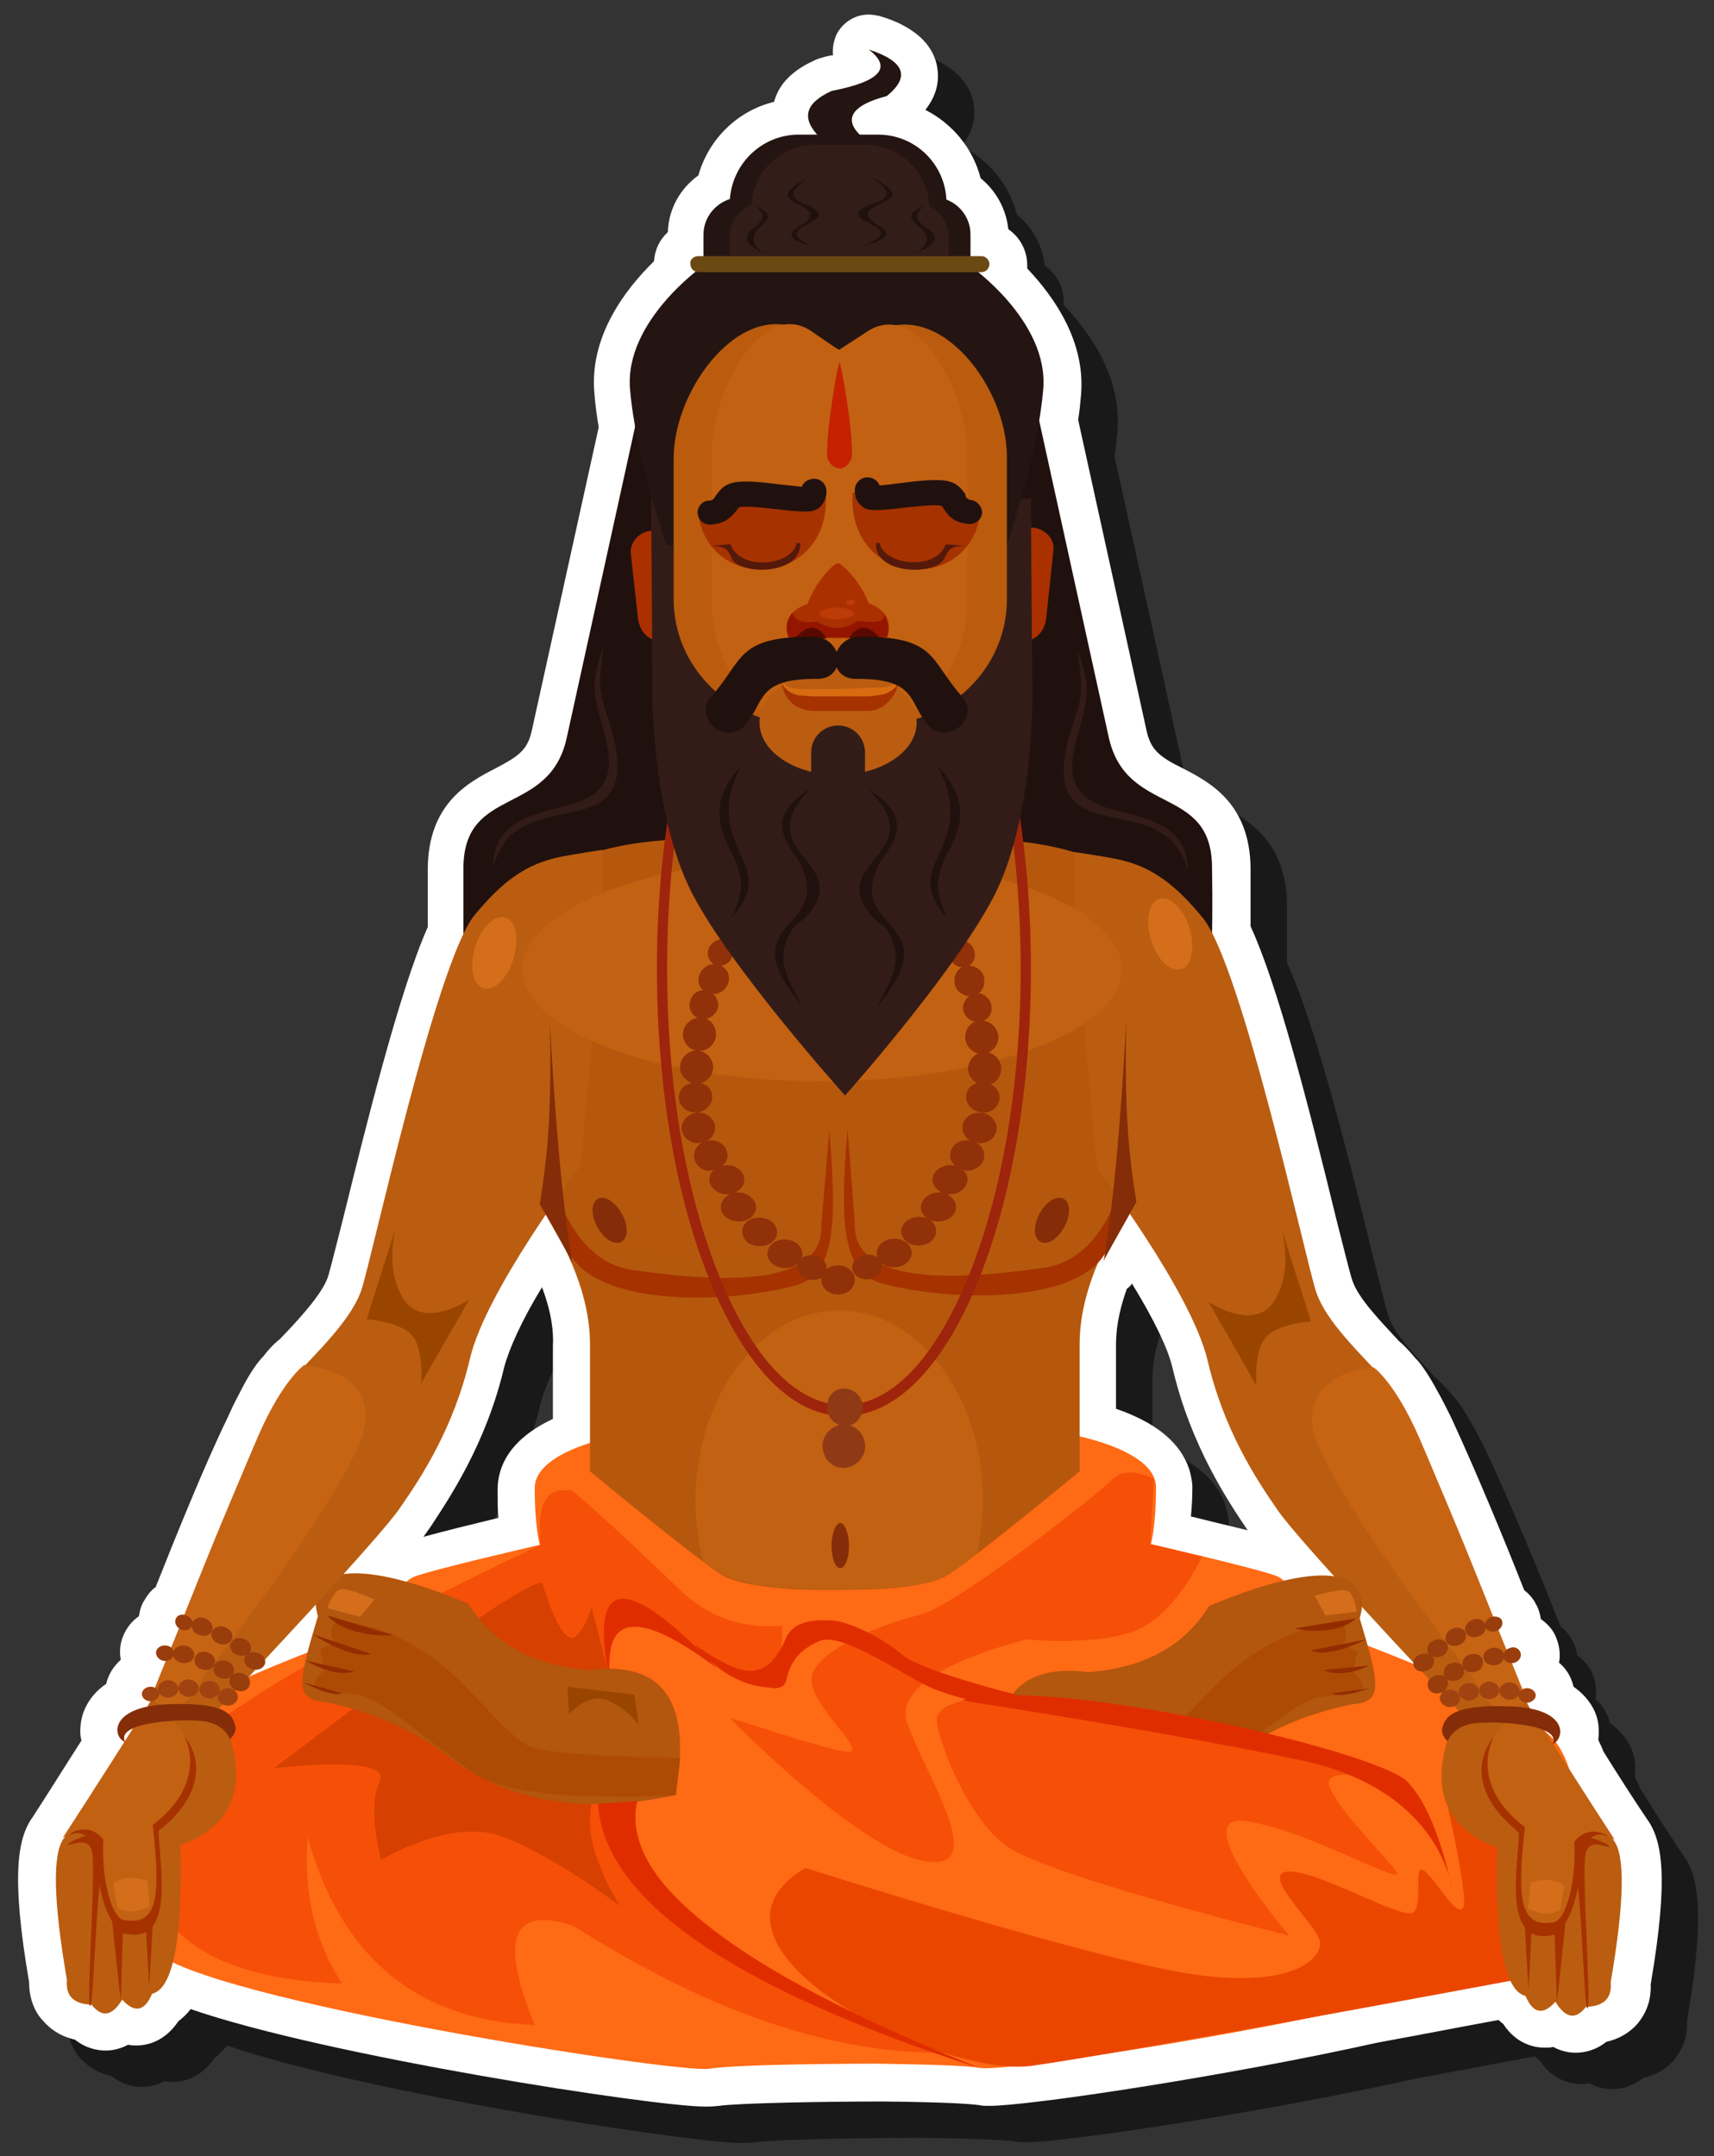 <?xml version="1.0" encoding="utf-8"?>
<!-- Generator: Adobe Illustrator 26.2.1, SVG Export Plug-In . SVG Version: 6.00 Build 0)  -->
<svg version="1.1" id="a" xmlns="http://www.w3.org/2000/svg" xmlns:xlink="http://www.w3.org/1999/xlink" x="0px" y="0px"
	 viewBox="0 0 235.6 296.3" style="enable-background:new 0 0 235.6 296.3;" xml:space="preserve">
<rect x="0" y="0" width="235.6" height="296.3" fill="#333333" stroke="none"/>
<style type="text/css">
	.st0{opacity:0.5;}
	.st1{fill:#FFFFFF;}
	.st2{fill:#21110E;}
	.st3{fill:#FF6A14;}
	.st4{fill:#EB4600;}
	.st5{fill:#F54F08;}
	.st6{fill:#D64000;}
	.st7{fill:#E02D00;}
	.st8{fill:#B3560E;}
	.st9{fill:#B5580D;}
	.st10{fill:#A63200;}
	.st11{fill:#B3580D;}
	.st12{fill:#BA5D11;}
	.st13{fill:#C26112;}
	.st14{fill:#852D08;}
	.st15{fill:#D46E1A;}
	.st16{fill:#C76414;}
	.st17{fill:#A14310;}
	.st18{fill:#993D0C;}
	.st19{fill:#AB3000;}
	.st20{fill:#913109;}
	.st21{fill:#9E240B;}
	.st22{fill:#331C17;}
	.st23{fill:#241512;}
	.st24{fill:#BA5B0D;}
	.st25{fill:#331D18;}
	.st26{fill:#941600;}
	.st27{fill:#590900;}
	.st28{fill:#BD3B07;}
	.st29{fill:#D96B11;}
	.st30{fill:#C42100;}
	.st31{fill:#54190A;}
	.st32{fill:#6B4913;}
	.st33{fill:#8F3A15;}
	.st34{fill:#994500;}
	.st35{fill:#AD4B05;}
	.st36{fill:#942C00;}
</style>
<path class="st0" d="M101.9,294.5c-7,0-51.9-6.9-70.7-13.4c-0.5,0.7-1.1,1.2-1.7,1.7c-1.9,2.8-4.3,3.3-5.7,3.3c-0.4,0-0.8,0-1.2-0.1
	c-1.1,0.6-2.2,0.8-3.1,0.8c-1.1,0-2.7-0.3-4.2-1.5c-2.2-0.5-3.5-1.6-4.3-2.5c-0.9-1-1.9-2.8-1.8-5.4c-2.5-14.6-1.6-19.8,0.5-22.7
	c1.9-2.9,4.5-7.1,6.7-10.5c-0.2-0.7-0.2-1.5-0.1-2.3c0.1-1,0.7-3.6,3.5-5.5c0.3-1.3,1-2.4,2-3.3c-0.2-1.1-0.1-2.2,0.3-3.2
	c0.5-1.2,1.2-2.1,2.2-2.8c0.1-0.7,0.3-1.5,0.7-2.1c0.4-0.7,0.9-1.4,1.6-1.9c2.9-7.3,6.7-16.7,9.8-23.1c0.5-1.1,1-2.2,1.6-3.3
	c1.3-2.6,2.3-4.1,3.2-5.1l0.2-0.2c0.5-0.7,1.4-1.7,2.3-2.4c2.7-2.8,5.6-6,6.5-8.3c0.3-0.8,1.2-4.5,2.2-8.4
	c2.9-11.7,7.6-30.9,11.6-39.9c0-1.5,0-4.3,0-8.1c0.1-8.9,5.6-11.8,9.3-13.7c3-1.6,4.4-2.4,5-5.2l9.2-41.7C87,62,86.8,60.4,86.7,59
	C86,51.2,91,44.7,94.9,40.9c0.1-1.6,0.8-3,1.9-4c0.1-3.2,1.7-6,4.2-7.8c1.4-5,5.4-8.9,10.4-10.1c0.7-2.5,2.7-4.5,6-5.9
	c0.3-0.1,0.7-0.2,1-0.3c0.4-0.1,0.8-0.1,1.1-0.2c-0.1-1,0.1-2,0.5-2.9c0.9-1.7,2.6-2.7,4.4-2.7c0.5,0,1,0.1,1.5,0.2
	c1.7,0.5,7,2.2,7.9,6.9c0.3,1.6,0.2,3.7-1.6,6c3.7,1.9,6.5,5.2,7.6,9.4c2.1,1.7,3.5,4.2,3.8,7c1.6,1.1,2.6,2.9,2.6,5
	c0,0.2,0,0.3,0,0.4c3.7,3.9,8,10,7.4,17.3c-0.1,1.1-0.2,2.3-0.4,3.5l9.4,42.7c0.6,2.8,2,3.7,5,5.2c3.7,1.9,9.2,4.8,9.3,13.7
	c0,3.7,0,6.5,0,8c3.7,8,7.9,24.3,11.8,40.3c1,3.9,1.9,7.6,2.2,8.4c0.8,2.4,3.8,5.5,6.4,8.3c0.5,0.4,1.3,1.2,2.3,2.4l0.2,0.2
	c0.9,1,1.9,2.6,3.3,5.2c0.5,1,1.1,2.1,1.6,3.2c3,6.5,6.9,15.8,9.8,23.2c0.6,0.5,1.2,1.1,1.6,1.9c0.4,0.7,0.6,1.4,0.7,2.1
	c1,0.7,1.8,1.6,2.2,2.8c0.4,1.1,0.5,2.2,0.3,3.2c1,0.8,1.7,2,2,3.3c2.3,1.6,3.1,3.6,3.3,4.6c0.2,0.9,0.2,1.8,0.1,2.7
	c0.2,0.5,0.5,1,0.7,1.6c2,3.2,4.3,6.8,6,9.3c2.1,2.9,3,8,0.5,22.7c0.1,2.6-0.9,4.3-1.8,5.4c-0.8,0.9-2.1,2-4.3,2.5
	c-1.5,1.2-3.1,1.5-4.2,1.5l0,0c-0.9,0-2-0.2-3.1-0.8c-0.4,0.1-0.8,0.1-1.2,0.1c-1.4,0-3.9-0.5-5.7-3.3c-0.2-0.1-0.4-0.3-0.6-0.5
	c-3.4,0.6-9.5,1.8-16.6,3.1c-20.7,4.6-47.9,8.7-53.4,8.7c-0.5,0-1,0-1.4-0.1c-0.7-0.1-3.4-0.4-13.1-0.5c-0.2,0-0.3,0-0.5,0
	c-7.1,0-19.4,0.2-22.2,0.6C102.9,294.5,102.5,294.5,101.9,294.5L101.9,294.5z M79.5,181.9c-2.8,4.6-4.5,8.4-5.2,11
	c-2.5,10.6-7.6,18.1-10.3,22.2c-0.2,0.2-0.4,0.6-0.8,1.1c2.9-0.8,7-1.8,10.3-2.6c-0.1-1.1-0.1-2.4-0.1-3.9c0-2.9,1.4-6.8,7.6-9.7
	v-10C81.1,188.2,80.9,185.6,79.5,181.9L79.5,181.9z M168.7,213.4c2.4,0.6,5.3,1.3,7.8,1.9l0,0c-2.7-4-7.8-11.6-10.3-22.2
	c-0.6-2.7-2.6-6.8-5.6-11.7c-0.2,0.3-0.4,0.5-0.7,0.7c-1.3,3.6-1.5,6.1-1.5,7.8v8.7c5.2,1.8,8.4,4.3,9.8,7.6
	c0.1,0.3,0.2,0.5,0.3,0.8c0.2,0.8,0.4,1.6,0.4,2.4C168.9,211,168.8,212.3,168.7,213.4L168.7,213.4z"/>
<path class="st1" d="M96.9,289.5c-7,0-51.9-6.9-70.7-13.4c-0.5,0.7-1.1,1.2-1.7,1.7c-1.9,2.8-4.3,3.3-5.7,3.3c-0.4,0-0.8,0-1.2-0.1
	c-1.1,0.6-2.2,0.8-3.1,0.8c-1.1,0-2.7-0.3-4.2-1.5c-2.2-0.5-3.5-1.6-4.3-2.5C5,276.8,4,275,4,272.4c-2.5-14.6-1.6-19.8,0.5-22.7
	c1.9-2.9,4.5-7.1,6.7-10.5c-0.2-0.7-0.2-1.5-0.1-2.3c0.1-1,0.7-3.6,3.5-5.5c0.3-1.3,1-2.4,2-3.3c-0.2-1.1-0.1-2.2,0.3-3.2
	c0.5-1.2,1.2-2.1,2.2-2.8c0.1-0.7,0.3-1.5,0.7-2.1c0.4-0.7,0.9-1.4,1.6-1.9c2.9-7.3,6.7-16.7,9.8-23.1c0.5-1.1,1-2.2,1.6-3.3
	c1.3-2.6,2.3-4.1,3.2-5.1l0.2-0.2c0.5-0.7,1.4-1.7,2.3-2.4c2.7-2.8,5.6-6,6.5-8.3c0.3-0.8,1.2-4.5,2.2-8.4
	c2.9-11.7,7.6-30.9,11.6-39.9c0-1.5,0-4.3,0-8.1c0.1-8.9,5.6-11.8,9.3-13.7c3-1.6,4.4-2.4,5-5.2l9.2-41.7C82,57,81.8,55.4,81.7,54
	C81,46.2,86,39.7,89.9,35.9c0.1-1.6,0.8-3,1.9-4c0.1-3.2,1.7-6,4.2-7.8c1.4-5,5.4-8.9,10.4-10.1c0.7-2.6,2.7-4.5,6-5.9
	c0.3-0.1,0.7-0.2,1-0.3c0.4-0.1,0.8-0.2,1.1-0.2c-0.1-1,0.1-2,0.5-2.9c0.9-1.7,2.6-2.7,4.4-2.7c0.5,0,1,0.1,1.5,0.2
	c1.7,0.5,7,2.2,7.9,6.9c0.3,1.6,0.2,3.7-1.6,6c3.7,1.9,6.5,5.2,7.6,9.4c2.1,1.7,3.5,4.2,3.8,7c1.6,1.1,2.6,2.9,2.6,5
	c0,0.2,0,0.3,0,0.4c3.7,3.9,8,10,7.4,17.3c-0.1,1.1-0.2,2.3-0.4,3.5l9.4,42.7c0.6,2.8,2,3.7,5,5.2c3.7,1.9,9.2,4.8,9.3,13.7
	c0,3.7,0,6.5,0,8c3.7,8,7.9,24.3,11.8,40.3c1,3.9,1.9,7.6,2.2,8.4c0.8,2.4,3.8,5.5,6.4,8.3c0.5,0.4,1.3,1.2,2.3,2.4l0.2,0.2
	c0.9,1,1.9,2.6,3.3,5.2c0.5,1,1.1,2.1,1.6,3.2c3,6.5,6.9,15.8,9.8,23.2c0.6,0.5,1.2,1.1,1.6,1.9c0.4,0.7,0.6,1.4,0.7,2.1
	c1,0.7,1.8,1.6,2.2,2.8c0.4,1.1,0.5,2.2,0.3,3.2c1,0.8,1.7,2,2,3.3c2.3,1.6,3.1,3.6,3.3,4.6c0.2,0.9,0.2,1.8,0.1,2.7
	c0.2,0.5,0.5,1,0.7,1.6c2,3.2,4.3,6.8,6,9.3c2.1,2.9,3,8,0.5,22.7c0.1,2.6-0.9,4.3-1.8,5.4c-0.8,0.9-2.1,2-4.3,2.5
	c-1.5,1.2-3.1,1.5-4.2,1.5l0,0c-0.9,0-2-0.2-3.1-0.8c-0.4,0.1-0.8,0.1-1.2,0.1c-1.4,0-3.9-0.5-5.7-3.3c-0.2-0.1-0.4-0.3-0.6-0.5
	c-3.4,0.6-9.5,1.8-16.6,3.1c-20.7,4.6-47.9,8.7-53.4,8.7c-0.5,0-1,0-1.4-0.1c-0.7-0.1-3.4-0.4-13.1-0.5c-0.2,0-0.3,0-0.5,0
	c-7.1,0-19.4,0.2-22.2,0.6C97.9,289.5,97.5,289.5,96.9,289.5L96.9,289.5z M74.5,176.9c-2.8,4.6-4.5,8.4-5.2,11
	c-2.5,10.6-7.6,18.1-10.3,22.2c-0.2,0.2-0.4,0.6-0.8,1.1c2.9-0.8,7-1.8,10.3-2.6c-0.1-1.1-0.1-2.4-0.1-3.9c0-2.9,1.4-6.8,7.6-9.7
	v-10C76.1,183.2,75.9,180.6,74.5,176.9L74.5,176.9z M163.7,208.4c2.4,0.6,5.3,1.3,7.8,1.9l0,0c-2.7-4-7.8-11.6-10.3-22.2
	c-0.6-2.7-2.6-6.8-5.6-11.7c-0.2,0.3-0.4,0.5-0.7,0.7c-1.3,3.6-1.5,6.1-1.5,7.8v8.7c5.2,1.8,8.4,4.3,9.8,7.6
	c0.1,0.3,0.2,0.5,0.3,0.8c0.2,0.8,0.4,1.6,0.4,2.4C163.9,206,163.8,207.3,163.7,208.4L163.7,208.4z"/>
<g>
	<path class="st2" d="M137.3,50.3l5.1,5.5l10,45.5c2.4,10.9,14.1,6.5,14.2,17.8c0.1,5.8,0,9.2,0,9.2H116v0.1H63.7c0,0,0-3.4,0-9.2
		c0.1-11.3,11.8-6.9,14.2-17.8l10-45.5l5.1-5.5l22,6.8L137.3,50.3L137.3,50.3z"/>
	<path class="st3" d="M85.9,197.1c0,0-12.4,2-12.4,7.4s0.7,7.8,0.7,7.8s-14.8,3.4-17.3,4.4c-2.5,1-3.9,6.4-3.9,6.4
		s-30.4,10.5-34.6,16.6s-4.2,21.7,2.8,28.4c7.1,6.8,72.1,16.9,76.3,16.2c4.2-0.7,23-0.7,23-0.7v0c5.5,0.1,12.1,0.2,14.4,0.6
		c4.2,0.7,69.2-9.5,76.3-16.2c7.1-6.8,7.1-22.3,2.8-28.4c-4.2-6.1-34.6-16.6-34.6-16.6s-1.4-5.4-3.9-6.4c-2.5-1-17.3-4.4-17.3-4.4
		s0.7-2.4,0.7-7.8s-12.4-7.4-12.4-7.4l-30.5,7L85.9,197.1L85.9,197.1z"/>
	<path class="st4" d="M110.7,256.7c0,0,40.5,12.9,53.8,14.7c13.3,1.8,17.4-2.3,16.9-4.7c-0.5-2.3-8.4-9.3-4.3-9.5s15.8,6.8,17.2,5.6
		s-0.2-7.2,1.6-5.6c1.8,1.6,4.3,6.3,5.2,5s-2.6-16.1-2.6-16.1l9.6,3.6l-0.4,22.5c0,0-53,9.9-65.9,11.7
		C128.8,285.6,92.9,267.4,110.7,256.7z"/>
	<path class="st5" d="M85.8,219.7c15,12.7,22.2,13.9,21.7,3.7c-5.1,0.5-9.6-1-13.4-4.3c-11.1-10.6-16.4-15.4-15.9-14.2
		c-3.1-0.6-4.4,1.8-3.9,7.4c-38.2,18.1-56.4,30.5-54.5,37c-1.7,14.8,7.4,22.6,27.2,23.3c-3.8-5.9-5.3-12.6-4.7-20.1
		c4.6,16.5,15,25.1,31.2,25.8c-4.9-11.9-3.1-16.5,5.4-13.6c17.9,11.4,34.4,17.2,49.5,17.4c-26.8-11.8-41.3-23.2-43.5-34.4
		C82.9,234.9,83.2,225.6,85.8,219.7L85.8,219.7z"/>
	<path class="st6" d="M52.4,255.6c0,0-2-7-0.2-10.8S37.7,243,37.7,243s36.2-27.8,36.9-25.3c0.7,2.5,2.9,8.6,4.5,7.2
		c1.6-1.4,2.2-4.1,2.2-4.1l2.7,10.6c0,0-2.5,13.1-2.9,18.3c-0.4,5.2,4.1,12.2,4.1,12.2s-9-6.8-16.1-9.5S52.4,255.6,52.4,255.6
		L52.4,255.6z"/>
	<path class="st7" d="M83.9,231.4c-3.1-14.8,1.8-15.6,14.7-2.1C87.6,221,82.7,221.7,83.9,231.4z"/>
	<path class="st8" d="M61,240.9c8.1,6.6,18.7,8.6,31.8,5.8c2.4-12.8-1.6-18.5-11.8-17.2c-7.7-0.6-13.2-3.6-16.6-9.1
		c-17.3-7.2-22.4-4.1-20.7,1.7c-2.8,9.3-3.2,11.5,1,11.8C51,235.2,56.4,237.6,61,240.9L61,240.9z"/>
	<path class="st9" d="M67.6,141.6c0,0,0.3,14.4,6.6,23.9c6.2,9.6,6.9,15.8,6.9,19.4v17.3c0,0,13.4,11.1,17.9,14.1
		c1.9,1.3,6,1.8,10.1,2.1v0c0,0,2.2,0.1,5.3,0.1h0.3c3.3,0,5.7-0.1,5.7-0.1v0c4.1-0.2,8.2-0.8,10.1-2.1c4.5-3,17.9-14.1,17.9-14.1
		v-17.3c0-3.6,0.7-9.9,6.9-19.4c6.2-9.6,6.6-23.9,6.6-23.9c3.4-26.9-22.4-26.3-30.7-26.3s-6.9-14.9-6.9-14.9h-19.1
		c0,0,1.4,14.9-6.9,14.9S64.2,114.7,67.6,141.6L67.6,141.6z"/>
	<path class="st10" d="M117.5,168c-0.3,6.7,8.1,8.8,25.4,6.3c5.2-0.5,9-4.4,11.4-11.8c0.6,0.8,1.1,1.7,1.7,2.6
		c-1.6,2.4-2.9,4.6-3.8,6.6c-3.4,7.3-20.6,7.4-30.9,4.7c-5.8-1.5-5.8-9-4.8-21.3L117.5,168L117.5,168z"/>
	<path class="st11" d="M112.8,166.7c0.3,5.9-8.1,7.7-25.4,5.5c-5.2-0.4-9-3.9-11.4-10.3c-0.6,0.7-1.1,1.5-1.7,2.3
		c1.6,2.1,2.8,4.1,3.8,5.8c3.4,6.4,20.6,6.5,30.9,4.1c5.7-1.3,5.8-7.9,4.8-18.7L112.8,166.7L112.8,166.7z"/>
	<path class="st12" d="M82.7,128.2l-2.9,32c0,0-13,17.1-15.2,26.5c-2.2,9.4-6.6,16.2-9.6,20.5c-2.6,3.9-21.1,23.6-24.9,27.6
		c4.4,9.6,2.6,15.9-5.3,18.8c0.3,12.9-1,19.7-3.9,20.4c-1,2.4-2.4,2.7-4.1,0.8c-1.4,2.3-2.8,2.5-4.2,0.7c-2.5-0.1-3.6-1.2-3.4-3.4
		c-1.9-11-2-17.5-0.4-19.5c6.6-10.2,10.7-16.6,12.1-19.2c0,0,14.8-39.1,18.8-43.4s8.6-8.6,10-12.8c1.4-4.2,10.2-44.8,15.5-51.4
		c5.3-6.5,9.1-7.6,13.2-8.3c4.1-0.7,4.5-0.7,4.5-0.7L82.7,128.2L82.7,128.2z"/>
	<path class="st10" d="M23.1,237l2.3,1.8c0,0,0.9,3.4,0,6.8c-0.9,3.4-3.6,6-3.6,6l-0.2,2.4l-1.1,19.2l-0.9-16.9l-2.4,0l-0.6,18.7
		c0,0-2.2-18.9-1.6-19c0.6-0.1,0,0.9-0.8,0.9c-0.9,0-1.3,18.8-1.8,18.8c-0.6,0,0.9-19.6,0.2-21.5s-2.9-0.5-3.2-0.7
		c-0.4-0.2,3.3-1.9,4-1.2l0.7,0.7l6.8-2c0,0,5.1-4.5,4.7-6.1C25.4,243.1,23.1,237,23.1,237L23.1,237z"/>
	<path class="st10" d="M19.6,237.1c4.3-2.8,12.9,6.2,2.2,14.5c0.1,4.4,2.3,15.3-4.2,14.2c-2.1,0.1-4.7-5.6-4.1-11.9
		c-2.5-3.2-3.9-1.6-3.9-1.6C13.5,246.1,19.6,237.1,19.6,237.1z"/>
	<path class="st12" d="M147.9,128.5l2.9,32c0,0,13,17.1,15.2,26.5c2.2,9.4,6.6,16.2,9.6,20.5c2.6,3.9,21.1,23.6,24.9,27.6
		c-4.4,9.6-2.6,15.9,5.3,18.8c-0.3,12.9,1,19.7,3.9,20.4c1,2.4,2.4,2.7,4.1,0.8c1.4,2.3,2.8,2.5,4.2,0.7c2.5-0.1,3.6-1.2,3.4-3.4
		c1.9-11,2-17.5,0.4-19.5c-6.6-10.2-10.7-16.6-12.1-19.2c0,0-14.8-39.1-18.8-43.4c-4-4.4-8.6-8.6-10-12.8
		c-1.4-4.2-10.2-44.8-15.6-51.4c-5.3-6.5-9.1-7.6-13.2-8.3c-4.1-0.7-4.5-0.7-4.5-0.7L147.9,128.5L147.9,128.5z"/>
	<ellipse class="st13" cx="113" cy="133.2" rx="41.2" ry="15.4"/>
	<path class="st10" d="M112.9,168.3c0.3,6.7-8.1,8.8-25.4,6.3c-5.2-0.5-9-4.4-11.4-11.8c-0.6,0.8-1.1,1.7-1.7,2.6
		c1.6,2.4,2.8,4.6,3.8,6.6c3.4,7.3,20.6,7.4,31,4.7c5.8-1.5,5.8-9,4.8-21.3L112.9,168.3L112.9,168.3z"/>
	<path class="st14" d="M78.7,173.6c-0.8-4.4-2.1-14.2-3.1-32.9c0.2,11.8-0.2,17.2-1.4,24.8C76.9,170.2,78.6,173.3,78.7,173.6
		L78.7,173.6z"/>
	<path class="st7" d="M82.2,247.9c0.8,13.1,18.3,25.3,52.7,36.4c-34-13.6-49.8-25.9-47.3-36.8C83.9,247.8,82.1,247.9,82.2,247.9
		L82.2,247.9z"/>
	<path class="st13" d="M114.4,218.5L114.4,218.5z M120.4,218.4c4.1-0.2,8.2-0.8,10.1-2.1c0.9-0.6,2.3-1.6,3.8-2.8
		c0.5-2.3,0.8-4.8,0.8-7.4c0-2.2-0.2-4.4-0.6-6.4c-2.2-11.2-9.9-19.6-19.1-19.6s-16.8,8.2-19.1,19.3c-0.4,2.1-0.7,4.4-0.7,6.7
		c0,3,0.4,5.9,1.1,8.5c0.9,0.7,1.7,1.2,2.3,1.6c1.9,1.3,6,1.8,10.1,2.1v0c0,0,2.2,0.1,5.3,0.1h0.3
		C118,218.5,120.4,218.4,120.4,218.4L120.4,218.4L120.4,218.4z"/>
	<path class="st13" d="M19.5,235.6c4.1-2.6,11.8,7.4,1.5,15.2c1,9.2,0.9,13.8-3.7,13.1c-2,0.1-3.4-5.9-3.1-11.1
		c-2.4-3-5.6-0.2-5.6-0.2C12.4,246.8,19.5,235.6,19.5,235.6L19.5,235.6z"/>
	<path class="st15" d="M15.6,258.9l0.5,3.2c0,0,1.3,0.9,2.8,0.5c1.4-0.4,1.7-0.7,1.7-0.7l-0.4-3.5C20.2,258.5,17.3,257.3,15.6,258.9
		L15.6,258.9z"/>
	<path class="st16" d="M28,230.4c0,0,21.3-27.2,22.2-34.8c0.9-7.5-8.4-8-8.4-8s-2.9,2-6.2,9.5s-14.9,36.3-14.9,36.3
		S24.8,237.6,28,230.4L28,230.4z"/>
	<path class="st14" d="M17.2,239.4c-1.4-2.7,7.3-3.2,10.5-2.9c3.2,0.3,3.9,2.5,3.9,2.5s1.1-0.9,0.7-2c-0.4-1.2-1-3.1-9.1-2.8
		C15,234.5,15.4,238.7,17.2,239.4L17.2,239.4z"/>
	<path class="st17" d="M20.7,233.8c0.6,0,1.2-0.5,1.2-1s-0.5-1-1.2-1s-1.2,0.5-1.2,1S20,233.8,20.7,233.8z"/>
	<path class="st17" d="M23.1,233.3c0.8,0,1.4-0.6,1.4-1.2s-0.6-1.2-1.4-1.2s-1.4,0.6-1.4,1.2S22.3,233.3,23.1,233.3z"/>
	<path class="st17" d="M25.9,233.2c0.8,0,1.4-0.6,1.4-1.2s-0.6-1.2-1.4-1.2s-1.4,0.6-1.4,1.2S25.2,233.2,25.9,233.2z"/>
	<path class="st17" d="M28.8,233.4c0.8,0,1.4-0.6,1.4-1.2s-0.6-1.2-1.4-1.2s-1.4,0.6-1.4,1.2S28,233.4,28.8,233.4z"/>
	<path class="st17" d="M31.3,234.4c0.8,0,1.4-0.6,1.4-1.2s-0.6-1.2-1.4-1.2s-1.4,0.6-1.4,1.2S30.5,234.4,31.3,234.4z"/>
	<path class="st18" d="M23.1,226.2c0.4,0.1,0.7,0.4,0.8,0.8c0,0,0-0.1,0-0.1c0.2-0.6,1-0.9,1.8-0.7c0.8,0.3,1.2,1,0.9,1.6
		c-0.2,0.6-1,0.9-1.8,0.7c-0.5-0.2-0.8-0.5-1-0.9l0,0c-0.2,0.5-0.9,0.8-1.5,0.6c-0.6-0.2-1-0.8-0.8-1.4
		C21.8,226.2,22.5,226,23.1,226.2L23.1,226.2L23.1,226.2z M33.4,230c-0.5-0.2-1-0.1-1.4,0.1c0.1-0.1,0.1-0.2,0.1-0.2
		c0.2-0.6-0.2-1.4-0.9-1.6c-0.8-0.3-1.6,0-1.8,0.7s0.2,1.4,0.9,1.6c0.5,0.2,1,0.1,1.4-0.1c-0.1,0.1-0.1,0.2-0.1,0.2
		c-0.2,0.6,0.2,1.4,0.9,1.6c0.8,0.3,1.6,0,1.8-0.7S34.2,230.3,33.4,230C33.4,230,33.4,230,33.4,230z M28.6,227.1
		c-0.8-0.3-1.6,0-1.8,0.7s0.2,1.4,0.9,1.6c0.8,0.3,1.6,0,1.8-0.7S29.4,227.4,28.6,227.1z"/>
	<path class="st18" d="M25.8,222.1c0.4,0.2,0.6,0.5,0.7,0.9c0,0,0,0,0-0.1c0.3-0.6,1.2-0.8,1.9-0.4s1,1.1,0.7,1.7
		c-0.3,0.6-1.2,0.8-1.9,0.4c-0.5-0.2-0.8-0.6-0.8-1.1l0,0c-0.3,0.5-1,0.7-1.6,0.4s-0.9-1-0.6-1.5C24.4,221.9,25.2,221.7,25.8,222.1
		L25.8,222.1L25.8,222.1z M35.6,227.2c-0.5-0.2-1-0.2-1.4,0c0.1-0.1,0.1-0.1,0.2-0.2c0.3-0.6,0-1.4-0.7-1.7
		c-0.7-0.4-1.5-0.2-1.9,0.4s0,1.4,0.7,1.7c0.5,0.2,1,0.2,1.4,0c-0.1,0.1-0.1,0.1-0.2,0.2c-0.3,0.6,0,1.4,0.7,1.7s1.5,0.2,1.9-0.4
		S36.3,227.5,35.6,227.2L35.6,227.2L35.6,227.2z M31.1,223.7c-0.7-0.4-1.5-0.2-1.9,0.4s0,1.4,0.7,1.7c0.7,0.4,1.5,0.2,1.9-0.4
		C32.2,224.8,31.8,224,31.1,223.7z"/>
	<path class="st19" d="M89.9,72.9l51.8-0.4c1.7,0,3.3,1.4,3.1,3.1l-1,9.4c-0.2,1.7-1.4,3.1-3.1,3.1H90.8c-1.7,0-2.9-1.4-3.1-3.1
		L86.7,76C86.6,74.3,88.1,72.9,89.9,72.9L89.9,72.9z"/>
	<path class="st20" d="M110.1,175.3c-0.5-0.4-0.6-1-0.5-1.6c0,0-0.1,0.1-0.1,0.1c-1,0.7-2.5,0.6-3.4-0.2c-0.9-0.8-0.8-2.1,0.2-2.8
		s2.5-0.6,3.4,0.2c0.6,0.6,0.7,1.3,0.5,1.9l0,0c0.8-0.6,2.1-0.5,2.9,0.2c0.4,0.4,0.6,0.8,0.5,1.3c0.4-0.3,1-0.5,1.6-0.5
		c1.3,0,2.3,0.9,2.3,2s-1,2-2.3,2s-2.3-0.9-2.3-2c0-0.1,0-0.2,0-0.3C112.1,176.1,110.8,176,110.1,175.3L110.1,175.3L110.1,175.3z
		 M120.7,175.2c0.5-0.4,0.6-1,0.5-1.6c0,0,0.1,0.1,0.1,0.1c1,0.7,2.5,0.6,3.4-0.2c0.9-0.8,0.8-2.1-0.2-2.8s-2.5-0.6-3.4,0.2
		c-0.6,0.6-0.7,1.3-0.5,1.9l0,0c-0.8-0.6-2.1-0.5-2.9,0.2s-0.7,1.8,0.1,2.4S119.9,176,120.7,175.2L120.7,175.2z M135.3,158.8
		c0-0.7-0.4-1.4-1.1-1.8c0.2,0,0.4,0.1,0.5,0.1c1.3,0,2.3-0.9,2.3-2.1c0-1.1-1.1-2.1-2.4-2.1s-2.3,0.9-2.3,2.1
		c0,0.7,0.4,1.4,1.1,1.8c-0.2,0-0.4-0.1-0.5-0.1c-1.3,0-2.3,0.9-2.3,2.1c0,0.6,0.3,1.1,0.7,1.4c-0.9-0.2-1.8,0-2.5,0.6
		c-0.9,0.8-0.8,2.1,0.2,2.8c0.1,0.1,0.3,0.2,0.4,0.3c-0.8-0.1-1.6,0.1-2.2,0.7c-0.9,0.8-0.8,2.1,0.2,2.8s2.5,0.6,3.4-0.2
		c0.9-0.8,0.8-2.1-0.2-2.8c-0.1-0.1-0.3-0.2-0.4-0.3c0.8,0.1,1.6-0.1,2.2-0.7c0.8-0.8,0.8-1.9,0-2.6c0.2,0,0.4,0.1,0.6,0.1
		C134.3,160.8,135.3,159.9,135.3,158.8L135.3,158.8L135.3,158.8z M137.4,150.8c-0.1-2.7-4.7-2.7-4.6,0c0,1.1,1.1,2.1,2.4,2.1
		S137.4,151.9,137.4,150.8L137.4,150.8z M128.1,170.5c-0.9,0.8-2.4,0.9-3.4,0.2s-1.1-2-0.2-2.8c0.9-0.8,2.4-0.9,3.4-0.2
		S128.9,169.7,128.1,170.5L128.1,170.5z M95.4,158.8c0-0.7,0.4-1.4,1.1-1.8c-0.2,0-0.3,0.1-0.5,0.1c-1.3,0-2.3-0.9-2.3-2.1
		c0-1.1,1.1-2.1,2.3-2.1s2.3,0.9,2.3,2.1c0,0.7-0.4,1.4-1.1,1.8c0.2,0,0.3-0.1,0.5-0.1c1.3,0,2.3,0.9,2.3,2.1c0,0.6-0.3,1.1-0.7,1.4
		c0.9-0.2,1.8,0,2.4,0.6c0.9,0.8,0.8,2.1-0.2,2.8c-0.1,0.1-0.3,0.2-0.4,0.3c0.8-0.1,1.6,0.1,2.2,0.7c0.9,0.8,0.8,2.1-0.2,2.8
		s-2.5,0.6-3.4-0.2c-0.9-0.8-0.8-2.1,0.2-2.8c0.1-0.1,0.3-0.2,0.4-0.3c-0.8,0.1-1.6-0.1-2.2-0.7c-0.8-0.8-0.8-1.9,0-2.6
		c-0.2,0-0.4,0.1-0.6,0.1C96.4,160.9,95.4,160,95.4,158.8C95.4,158.8,95.4,158.8,95.4,158.8z M93.3,150.8c0.1-2.7,4.7-2.7,4.6,0
		c0,1.1-1.1,2.1-2.3,2.1S93.3,152,93.3,150.8L93.3,150.8z M102.6,170.6c0.9,0.8,2.4,0.9,3.4,0.2s1.1-2,0.2-2.8
		c-0.9-0.8-2.4-0.9-3.4-0.2S101.8,169.7,102.6,170.6z"/>
	<path class="st20" d="M93.5,147c-0.2-1.2,0.7-2.4,1.9-2.6s2.4,0.7,2.6,1.9s-0.7,2.4-1.9,2.6S93.7,148.2,93.5,147z"/>
	<path class="st20" d="M94.8,138.4c0.1,0.7,0.5,1.2,1.1,1.5c-0.1,0-0.1,0-0.1,0c-1.2,0.2-2.1,1.4-1.9,2.6s1.3,2.1,2.6,1.9
		c1.2-0.2,2.1-1.4,1.9-2.6c-0.1-0.8-0.6-1.5-1.3-1.8l0,0c1-0.2,1.8-1.2,1.6-2.2s-1.1-1.8-2.2-1.7S94.7,137.3,94.8,138.4L94.8,138.4z
		"/>
	<path class="st20" d="M97.3,131.1c0,0.6,0.4,1.1,0.8,1.4c0,0-0.1,0-0.1,0c-1.1,0.1-2,1.1-2,2.2s1,2,2.2,1.9s2-1.1,2-2.2
		c0-0.8-0.5-1.4-1.1-1.7l0,0c1-0.1,1.7-0.9,1.6-1.9c-0.1-1-0.9-1.7-1.8-1.7C98,129.3,97.2,130.2,97.3,131.1L97.3,131.1z"/>
	<path class="st20" d="M134,131.2c0,0.6-0.3,1.2-0.8,1.5c0,0,0.1,0,0.1,0c1.1,0.1,2.1,1,2,2.2c0,1.2-1,2.1-2.1,2s-2.1-1-2-2.2
		c0-0.8,0.4-1.4,1-1.8l0,0c-1,0-1.7-0.9-1.7-1.9c0-1,0.8-1.8,1.8-1.7C133.2,129.3,134,130.2,134,131.2L134,131.2z"/>
	<path class="st21" d="M116,194.6c-7,0-13.4-6.5-18.3-18.3c-4.8-11.6-7.4-26.9-7.4-43.2S93,101.6,97.7,90
		c4.8-11.8,11.3-18.3,18.3-18.3s13.4,6.5,18.3,18.3c4.8,11.6,7.4,26.9,7.4,43.2s-2.6,31.6-7.4,43.2C129.5,188.1,123,194.6,116,194.6
		z M116,73.1c-6.3,0-12.4,6.2-17,17.4c-4.7,11.4-7.3,26.5-7.3,42.6s2.6,31.2,7.3,42.6c4.6,11.2,10.6,17.4,17,17.4s12.4-6.2,17-17.4
		c4.7-11.4,7.3-26.5,7.3-42.6s-2.6-31.2-7.3-42.6C128.4,79.3,122.3,73.1,116,73.1z"/>
	<path class="st22" d="M141.7,68.5l0.2,27.5c0,0,0.1,16-4.9,26.4c-4.9,10.1-19.8,27-20.8,28.1v0.1c0,0-16-17.8-21.2-28.1
		s-5.3-26.4-5.3-26.4l-0.2-27.5l27.8,1.7C117.3,70.3,141.7,68.5,141.7,68.5z"/>
	<path class="st23" d="M117.2,36.5H96.7c0,0-10.9,7.6-10.1,17c0.8,9.4,5,21.4,5,21.4l22.4,1.3v0.1l1-0.1l1,0.1v-0.1l22.4-1.3
		c0,0,4.2-12,5-21.4c0.8-9.4-10.1-17-10.1-17L117.2,36.5L117.2,36.5z"/>
	<path class="st24" d="M110.5,45.5l4.9,2.6l5.2-2.6c8.7-4.3,17.8,7.8,17.8,17.2v19.7c0,9.5-8,17.2-17.8,17.2h-10.2
		c-9.8,0-17.8-7.8-17.8-17.2V62.8C92.7,53.3,101.9,41,110.5,45.5z"/>
	<path class="st13" d="M111.5,45.5l3.8,2.6l4-2.6c6.7-4.3,13.7,7.8,13.7,17.2v19.7c0,9.5-6.2,17.2-13.7,17.2h-7.8
		c-7.5,0-13.7-7.8-13.7-17.2V62.8C97.8,53.3,104.9,41,111.5,45.5L111.5,45.5z"/>
	<path class="st12" d="M115.2,106.5c5.9,0,10.8-3.2,10.8-7.2s-4.8-7.2-10.8-7.2s-10.8,3.2-10.8,7.2S109.3,106.5,115.2,106.5z"/>
	<path class="st23" d="M101.9,27.1h26.4c2.8,0,5.1,2.3,5.1,5.1v5.2H96.7v-5.2C96.7,29.4,99.1,27.1,101.9,27.1z"/>
	<path class="st23" d="M109.8,18.5h10.9c5.2,0,9.4,4.2,9.4,9.4v9.5h-29.8v-9.5C100.4,22.7,104.6,18.5,109.8,18.5L109.8,18.5z"/>
	<path class="st25" d="M127.7,28.3c1.6,0.8,2.7,2.4,2.7,4.3v4.8h-30.1v-4.8c0-2,1.2-3.7,3-4.4c0.2-4.6,4.1-8.3,8.7-8.3h6.9
		C123.7,19.9,127.6,23.7,127.7,28.3L127.7,28.3z"/>
	<path class="st19" d="M113.6,87.8c-3.4-0.1-5.2-0.2-5.2-0.2c-0.7-2.2,0.2-3.8,2.6-4.6c1.1-3.1,3.6-5.6,4.2-5.6
		c0.5,0,3.1,2.5,4.2,5.5c2.4,0.9,3.2,2.4,2.6,4.6c0,0-1.7,0.1-5.2,0.2c0.3,0-0.2,0-1.6,0v0C113.8,87.7,113.3,87.7,113.6,87.8z"/>
	<path class="st26" d="M108.9,84.2c-0.8,1-1,2.1-0.5,3.4c0,0,4.5,0,13.5,0c0.4-0.9,0.3-1.9-0.4-3.2c0.2,1-1,1.3-3.6,0.9
		c-1.9,1.3-3.7,1.3-5.6,0.1C110.4,85.7,109.3,85.3,108.9,84.2L108.9,84.2z"/>
	<path class="st27" d="M109.4,87.6c2.8,0.1,4.2,0.1,4.2,0.1C112.4,85.8,111,85.8,109.4,87.6z"/>
	<path class="st22" d="M115.2,99.7L115.2,99.7c2.1,0,3.7,1.7,3.7,3.7v4.9c0,2.1-1.7,3.7-3.7,3.7l0,0c-2.1,0-3.7-1.7-3.7-3.7v-4.9
		C111.5,101.3,113.2,99.7,115.2,99.7z"/>
	<path class="st27" d="M120.9,87.6c-2.8,0.1-4.2,0.1-4.2,0.1C117.9,85.8,119.3,85.8,120.9,87.6z"/>
	<path class="st10" d="M115.3,95.6h-5.2c-1.2,0-2.2-0.8-2.5-1.8c0,0-0.1,0.1-0.1,0.1c0.1,1.2,0.7,2.3,1.7,3c0.2,0.2,0.5,0.3,0.8,0.4
		c0.6,0.3,1.2,0.4,1.9,0.4h7.2c0.7,0,1.3-0.1,1.8-0.4c0.3-0.1,0.6-0.3,0.8-0.5c0.9-0.7,1.6-1.7,1.7-2.9c-0.1,0-0.1-0.1-0.1-0.1
		c-0.4,1-1.4,1.7-2.5,1.7L115.3,95.6L115.3,95.6z"/>
	<path class="st28" d="M115,85.1c1.3,0,2.4-0.4,2.4-0.8s-1.1-0.8-2.4-0.8s-2.4,0.4-2.4,0.8S113.7,85.1,115,85.1z"/>
	<path class="st28" d="M116.9,83.2c0.3,0,0.6-0.2,0.6-0.4s-0.2-0.4-0.6-0.4s-0.6,0.2-0.6,0.4S116.6,83.2,116.9,83.2z"/>
	<path class="st29" d="M115.3,94.7h-5.2c-1.2,0-2.2-0.4-2.5-0.9c0,0-0.1,0-0.1,0c0.1,0.6,0.7,1.2,1.7,1.5c0.2,0.1,0.5,0.2,0.8,0.2
		c0.6,0.1,1.2,0.2,1.9,0.2h7.2c0.7,0,1.3-0.1,1.8-0.2c0.3-0.1,0.6-0.1,0.8-0.2c0.9-0.3,1.6-0.9,1.7-1.5c-0.1,0-0.1,0-0.1-0.1
		c-0.4,0.5-1.4,0.8-2.5,0.8L115.3,94.7L115.3,94.7z"/>
	<path class="st2" d="M102.3,99.8c-1.1,1.2-2.9,1.2-4.2,0.1c-1.3-1.1-1.5-3-0.4-4.1c4.6-5.1,3.4-8.4,14.3-8.3c1.3,0,2.5,0.9,3,2.1
		c0.5-1.2,1.7-2.1,3-2.1c10.9-0.1,9.7,3.2,14.3,8.3c1.1,1.2,0.9,3-0.4,4.1s-3.2,1.1-4.2-0.1c-2.9-3.2-1.5-6.6-10.1-6.5
		c-1.2,0-2.2-0.6-2.6-1.6c-0.4,1-1.4,1.6-2.6,1.6C103.8,93.2,105.2,96.6,102.3,99.8z"/>
	<path class="st30" d="M113.7,62.8c-0.2-3.4,1.5-13.1,1.7-13s1.9,9.5,1.7,13C116.4,65,114.3,64.8,113.7,62.8z"/>
	<path class="st10" d="M117.2,67.7c5.8-0.4,11.7,0.3,17.6,2.3C133.8,81.8,116.4,80.9,117.2,67.7z"/>
	<path class="st10" d="M113.5,67.7c-5.8-0.4-11.7,0.3-17.6,2.3C96.9,81.8,114.4,80.9,113.5,67.7z"/>
	<path class="st2" d="M133.4,68.7c0.9,0.1,1.6,0.9,1.6,1.8c-0.1,0.9-0.9,1.6-1.9,1.5c-2.1-0.2-2.8-1.2-3.4-2.1
		c-0.1-0.2-0.3-0.4-0.3-0.4c-1.1-0.2-3.4,0.1-5.4,0.3c-1.5,0.2-2.8,0.3-3.8,0.3c-0.7,0-1.3-0.1-1.8-0.6c-0.6-0.5-0.9-1.1-0.9-2.2
		c0-0.9,0.8-1.7,1.7-1.7c0.8,0,1.4,0.4,1.7,1.1c0.7,0,1.8-0.2,2.8-0.3c2.3-0.3,4.9-0.6,6.5-0.3c1.4,0.3,1.9,1,2.5,1.8
		C132.7,68.3,132.9,68.6,133.4,68.7L133.4,68.7z"/>
	<path class="st31" d="M130,74.8c0,0,2.5,0.2,2.6,0.2c-2.2,0.1-2.2,0.6-3,2.1c-1.9,2-9.4,1.7-9.2-2.5c0.1,0,0.5,0.1,0.5,0
		C121.4,77.6,128.6,78.6,130,74.8z"/>
	<path class="st31" d="M100.4,74.8c0,0-2.5,0.2-2.6,0.2c2.2,0.1,2.2,0.6,3,2.1c1.9,2,9.4,1.7,9.2-2.5c-0.1,0-0.5,0.1-0.5,0
		C109,77.7,101.8,78.6,100.4,74.8z"/>
	<path class="st32" d="M96,35.2h38.9c0.6,0,1.1,0.5,1.1,1.1l0,0c0,0.6-0.5,1.1-1.1,1.1H96c-0.6,0-1.1-0.5-1.1-1.1l0,0
		C94.8,35.7,95.3,35.2,96,35.2z"/>
	<path class="st23" d="M112.7,18.9h5.9c-2.8-2.4-1.7-4.4,3.3-5.7c3.3-2.7,2.4-4.8-2.5-6.4c3.3,2.5,1.6,4.4-5.1,5.7
		C110.6,14.2,110.1,16.3,112.7,18.9z"/>
	<path class="st20" d="M137.6,147.2c0.2-1.2-0.7-2.4-1.9-2.6c-1.2-0.2-2.4,0.7-2.6,1.9c-0.2,1.2,0.7,2.4,1.9,2.6
		C136.2,149.4,137.4,148.5,137.6,147.2z"/>
	<path class="st20" d="M136.3,138.8c-0.1,0.7-0.5,1.2-1.1,1.5c0.1,0,0.1,0,0.1,0c1.2,0.2,2.1,1.4,1.9,2.6c-0.2,1.2-1.3,2.1-2.6,1.9
		c-1.2-0.2-2.1-1.4-1.9-2.6c0.1-0.8,0.6-1.5,1.3-1.8l0,0c-1-0.2-1.8-1.2-1.6-2.2s1.1-1.8,2.2-1.7
		C135.7,136.7,136.4,137.7,136.3,138.8L136.3,138.8z"/>
	<path class="st33" d="M113.8,194.1c0.2,0.9,0.9,1.5,1.6,1.7c-0.1,0-0.1,0-0.2,0.1c-1.6,0.5-2.5,2.1-2,3.7c0.4,1.6,2.1,2.5,3.6,2
		s2.5-2.1,2-3.7c-0.3-1-1.1-1.8-2-2l0,0c1.3-0.4,2.1-1.8,1.7-3.2c-0.4-1.4-1.8-2.1-3.1-1.8S113.4,192.7,113.8,194.1L113.8,194.1z"/>
	<path class="st14" d="M115.5,215.5c0.7,0,1.2-1.4,1.2-3.1s-0.6-3.1-1.2-3.1s-1.2,1.4-1.2,3.1S114.8,215.5,115.5,215.5z"/>
	<path class="st34" d="M54.5,168.4c0,0-1.8,5.6,0.9,10c2.7,4.5,9.1,0.2,9.1,0.2l-6.6,11.5c0,0,0.4-4.5-1.2-6.5s-6.3-2.3-6.3-2.3
		L54.5,168.4L54.5,168.4z"/>
	<path class="st35" d="M46.7,222.6c0,0,3.1,0.7,4.7,1.1s6.2,2.3,10.3,5.9c4.1,3.6,8.1,9,11.1,10.4c3.1,1.4,20.7,1.6,20.7,1.6
		l-0.6,5.1c0,0-21.4,1.4-27.6-2.9c-6.2-4.3-13.1-10.5-15.8-10.8c-2.7-0.4-5.9-0.7-6.2-1.4c-0.3-0.7,1.3-2.1,1.3-2.1l-0.6-2.9l2-0.8
		C46,225.7,44.6,223.7,46.7,222.6L46.7,222.6z"/>
	<path class="st8" d="M169.6,241.2c-8.1,6.6-18.7,8.6-31.8,5.8c-2.4-12.8,1.6-18.5,11.8-17.2c7.7-0.6,13.2-3.6,16.6-9.1
		c17.3-7.2,22.4-4.1,20.7,1.7c2.8,9.3,3.2,11.5-1,11.8C179.6,235.5,174.2,237.8,169.6,241.2L169.6,241.2z"/>
	<path class="st10" d="M207.5,237.3l-2.3,1.8c0,0-0.9,3.4,0,6.8c0.9,3.4,3.6,6,3.6,6l0.2,2.4l1.1,19.1l0.9-16.9l2.4,0l0.6,18.7
		c0,0,2.2-18.9,1.6-19c-0.6-0.1,0,0.9,0.8,1c0.9,0,1.3,18.8,1.8,18.8c0.6,0-0.9-19.6-0.2-21.5c0.7-1.9,2.9-0.5,3.2-0.7
		c0.4-0.2-3.3-1.9-4-1.2l-0.7,0.7l-6.8-2c0,0-5.1-4.5-4.7-6.1C205.2,243.4,207.5,237.3,207.5,237.3L207.5,237.3z"/>
	<path class="st10" d="M211,237.3c-4.3-2.8-12.9,6.2-2.2,14.5c-0.1,4.4-2.3,15.3,4.2,14.2c2.1,0.1,4.7-5.6,4.1-11.9
		c2.5-3.2,3.9-1.6,3.9-1.6C217.1,246.3,211,237.3,211,237.3L211,237.3z"/>
	<path class="st13" d="M211.1,235.9c-4.1-2.6-11.8,7.4-1.5,15.2c-1,9.2-0.9,13.8,3.7,13.1c2,0.1,3.4-5.9,3.1-11.1
		c2.4-3,5.6-0.2,5.6-0.2C218.2,247.1,211.1,235.9,211.1,235.9L211.1,235.9z"/>
	<path class="st15" d="M215,259.2l-0.5,3.2c0,0-1.3,0.9-2.8,0.5c-1.4-0.4-1.7-0.7-1.7-0.7l0.4-3.5
		C210.4,258.7,213.3,257.6,215,259.2L215,259.2z"/>
	<path class="st16" d="M202.6,230.7c0,0-21.3-27.2-22.2-34.8c-0.9-7.5,8.4-8,8.4-8s2.9,2,6.2,9.5c3.3,7.5,14.9,36.3,14.9,36.3
		S205.8,237.9,202.6,230.7L202.6,230.7z"/>
	<path class="st14" d="M213.4,239.7c1.4-2.7-7.3-3.2-10.5-2.9c-3.2,0.3-3.9,2.5-3.9,2.5s-1.1-0.9-0.7-2c0.4-1.2,1.1-3.1,9.1-2.8
		C215.6,234.7,215.2,238.9,213.4,239.7L213.4,239.7z"/>
	<path class="st17" d="M209.9,234c0.6,0,1.2-0.5,1.2-1s-0.5-1-1.2-1s-1.2,0.5-1.2,1S209.2,234,209.9,234z"/>
	<path class="st17" d="M207.5,233.6c0.8,0,1.4-0.6,1.4-1.2s-0.6-1.2-1.4-1.2s-1.4,0.6-1.4,1.2S206.8,233.6,207.5,233.6z"/>
	<path class="st17" d="M204.7,233.5c0.8,0,1.4-0.6,1.4-1.2s-0.6-1.2-1.4-1.2s-1.4,0.6-1.4,1.2S203.9,233.5,204.7,233.5z"/>
	<path class="st17" d="M201.9,233.7c0.8,0,1.4-0.6,1.4-1.2s-0.6-1.2-1.4-1.2s-1.4,0.6-1.4,1.2S201.1,233.7,201.9,233.7z"/>
	<path class="st17" d="M199.3,234.6c0.8,0,1.4-0.6,1.4-1.2s-0.6-1.2-1.4-1.2s-1.4,0.6-1.4,1.2S198.6,234.6,199.3,234.6z"/>
	<path class="st18" d="M207.5,226.5c-0.4,0.1-0.7,0.4-0.8,0.8c0,0,0-0.1,0-0.1c-0.2-0.6-1.1-0.9-1.8-0.7c-0.8,0.3-1.2,1-0.9,1.6
		c0.2,0.6,1.1,0.9,1.8,0.7c0.5-0.2,0.8-0.5,0.9-0.9l0,0c0.2,0.5,0.9,0.8,1.5,0.6c0.6-0.2,1-0.8,0.8-1.4
		C208.8,226.5,208.1,226.2,207.5,226.5L207.5,226.5L207.5,226.5z M197.2,230.3c0.5-0.2,1-0.1,1.4,0.1c-0.1-0.1-0.1-0.2-0.1-0.2
		c-0.2-0.6,0.2-1.4,0.9-1.6c0.8-0.3,1.6,0,1.8,0.7s-0.2,1.4-0.9,1.6c-0.5,0.2-1,0.1-1.4-0.1c0.1,0.1,0.1,0.2,0.1,0.2
		c0.2,0.6-0.2,1.4-0.9,1.6c-0.8,0.3-1.6,0-1.8-0.7S196.4,230.6,197.2,230.3L197.2,230.3z M202,227.4c0.8-0.3,1.6,0,1.8,0.7
		s-0.2,1.4-0.9,1.6c-0.8,0.3-1.6,0-1.8-0.7S201.2,227.6,202,227.4z"/>
	<path class="st18" d="M204.8,222.3c-0.4,0.2-0.6,0.5-0.7,0.9c0,0,0,0,0-0.1c-0.3-0.6-1.2-0.8-1.9-0.4s-1,1.1-0.7,1.7
		c0.3,0.6,1.2,0.8,1.9,0.4c0.5-0.2,0.8-0.6,0.8-1.1l0,0c0.3,0.5,1,0.7,1.6,0.4s0.9-1,0.6-1.5C206.2,222.2,205.4,222,204.8,222.3
		L204.8,222.3L204.8,222.3z M195.1,227.4c0.5-0.2,1-0.2,1.4,0c-0.1-0.1-0.1-0.1-0.2-0.2c-0.3-0.6,0-1.4,0.7-1.7
		c0.7-0.4,1.6-0.2,1.9,0.4s0,1.4-0.7,1.7c-0.5,0.2-1,0.2-1.4,0c0.1,0.1,0.1,0.1,0.2,0.2c0.3,0.6,0,1.4-0.7,1.7
		c-0.7,0.4-1.6,0.2-1.9-0.4S194.3,227.8,195.1,227.4L195.1,227.4z M199.5,223.9c0.7-0.4,1.6-0.2,1.9,0.4s0,1.4-0.7,1.7
		c-0.7,0.4-1.6,0.2-1.9-0.4S198.8,224.3,199.5,223.9L199.5,223.9z"/>
	<path class="st34" d="M176.1,168.7c0,0,1.8,5.6-0.9,10c-2.7,4.5-9.1,0.2-9.1,0.2l6.6,11.5c0,0-0.4-4.5,1.2-6.5s6.3-2.3,6.3-2.3
		L176.1,168.7L176.1,168.7z"/>
	<path class="st35" d="M183.9,222.9c0,0-3.1,0.7-4.7,1.1s-6.2,2.3-10.3,5.9c-4.1,3.6-8.1,9-11.1,10.4s-20.7,1.6-20.7,1.6l0.6,5.1
		c0,0,21.4,1.4,27.6-2.9c6.2-4.3,13.1-10.5,15.8-10.8c2.7-0.4,5.9-0.7,6.2-1.4c0.3-0.7-1.3-2.1-1.3-2.1l0.6-2.9l-2-0.8
		C184.6,226,186,224,183.9,222.9L183.9,222.9z"/>
	<path class="st14" d="M151.7,173.3c0.8-4.4,2.1-14.2,3.1-32.9c-0.2,11.8,0.2,17.2,1.4,24.8C153.5,170,151.8,173,151.7,173.3
		L151.7,173.3z"/>
	<path class="st5" d="M100.3,236.1c0,0,17.9,18.3,26.9,19.7c9,1.4,0-11.8-2.5-19s16.5-11.5,16.5-11.5s11.1,1.1,16.1-1.8
		s7.9-9.6,7.9-9.6l-7.1-1.7l0.5-8.9c0,0-3.5-2.2-5.8,0.1s-21.3,17.2-26.3,18.5c-5,1.2-14,4.7-14.9,8.4c-0.9,3.8,8.7,11.1,4.5,10.4
		C112,240,100.4,236,100.3,236.1L100.3,236.1z"/>
	<path class="st5" d="M177.2,266c0,0-32.8-8.1-38.7-12.2c-5.9-4.1-10.2-16.3-9.7-17.9c0.5-1.6,3.4-2.1,3.4-2.1s17.2,1.6,21.7,2.5
		s32.4,7,36,7.9s-8.4-2-7.2,1.2c1.2,3.2,6.3,8.2,9,11.5c2.7,3.2-11.3-5.2-20.2-6.6C162.5,248.8,177.2,266,177.2,266L177.2,266z"/>
	<path class="st7" d="M132.2,233.7c0,0,27.1,4.1,46.6,8.2s20.8,17.9,20.8,17.9s-1.8-10.4-6.1-14.9S143,230.1,132.2,233.7
		L132.2,233.7z"/>
	<path class="st7" d="M105.7,231.9c0,0,2.1,0.6,2.4-1.1c0.4-1.7,1.2-3.9,4.6-5.3c3.3-1.3,12.2,5.3,15.9,6.7c3.7,1.4,7.7,2.1,7.7,2.1
		l3.4-1.4c0,0-13.2-3.3-15.7-5.5c-2.5-2.2-7.3-4.6-9.6-4.7s-5.3-0.1-6.4,2.5s-2.7,4.7-5.4,4.4c-2.7-0.3-7.1-3.6-7.1-3.6
		S99.5,231.6,105.7,231.9L105.7,231.9z"/>
	<path class="st14" d="M145.6,164.6c1.2,0,1.7,1.4,1.1,3.1c-0.6,1.7-1.9,3.1-3.1,3.1s-1.7-1.4-1.1-3.1
		C143,166.1,144.4,164.6,145.6,164.6z"/>
	<path class="st14" d="M82.8,164.6c-1.2,0-1.7,1.4-1.1,3.1c0.6,1.7,1.9,3.1,3.1,3.1s1.7-1.4,1.1-3.1
		C85.3,166.1,83.9,164.6,82.8,164.6z"/>
	<path class="st15" d="M69.4,126.1c1.5,0.4,2,2.9,1.2,5.6c-0.8,2.7-2.6,4.5-4.1,4.1s-2-2.9-1.2-5.6
		C66.1,127.5,67.9,125.7,69.4,126.1z"/>
	<path class="st15" d="M159.4,123.5c-1.5,0.4-2,2.9-1.2,5.6c0.8,2.7,2.6,4.5,4.1,4.1s2-2.9,1.2-5.7
		C162.7,124.9,160.8,123.1,159.4,123.5L159.4,123.5z"/>
	<path class="st2" d="M101.9,105.2c-2.7,5.2-1.7,8.4-0.6,11.1c1.4,3.2,3.1,5.6-0.7,9.8c1.4-3.3,1.7-4.8,0.5-7.7
		c-0.2-0.4-0.3-0.8-0.5-1.2C98,112.6,98.3,109.1,101.9,105.2L101.9,105.2L101.9,105.2z M111.5,108.3c-4.7,2.9-5.2,5.6-1.8,9.8
		l-0.1-0.1c5.8,10.3-9.9,7.8,0.7,20.3l0,0c-2.2-4.1-4.1-7-1-11.1c0.8-0.6,1.1-0.8,1.6-1.3c0.2-0.2,0.3-0.3,0.5-0.6
		c2.2-2.9,1.2-4.8-0.2-6.6C109.2,116.1,106.3,113.5,111.5,108.3L111.5,108.3z"/>
	<path class="st22" d="M67.8,119.1c0-3,1.3-4.8,3.1-5.9c2.1-1.4,5-1.9,7.8-2.7h0c6.6-2,5.4-6.5,3.6-12.5v0c-1-4.2-0.6-5.3,0.7-9.4
		l0,0c-0.4,3.5-1,5.6,0.2,9c6.4,18.3-7.3,11.3-13.3,17.5C69,116.2,68.3,117.4,67.8,119.1L67.8,119.1z"/>
	<path class="st22" d="M163.3,119.7c0-3-1.3-4.8-3.1-5.9c-2.1-1.4-5-1.9-7.8-2.7h0c-6.6-2-5.4-6.5-3.6-12.5v0c1-4.2,0.6-5.3-0.7-9.4
		l0,0c0.4,3.5,1,5.6-0.2,9c-6.4,18.3,7.3,11.3,13.3,17.5C162.1,116.8,162.9,118,163.3,119.7L163.3,119.7z"/>
	<path class="st2" d="M128.9,105.3c2.7,5.2,1.7,8.4,0.6,11.1c-1.4,3.2-3.1,5.6,0.7,9.8c-1.4-3.3-1.7-4.8-0.5-7.7
		c0.1-0.4,0.3-0.8,0.5-1.2C132.9,112.7,132.6,109.2,128.9,105.3L128.9,105.3L128.9,105.3z M119.3,108.4c4.7,2.9,5.2,5.6,1.8,9.8
		l0.1-0.1c-5.8,10.3,9.9,7.8-0.7,20.3l0,0c2.2-4.1,4.1-7,1-11.1c-0.8-0.6-1.1-0.8-1.6-1.3c-0.2-0.2-0.3-0.3-0.5-0.6
		c-2.2-2.9-1.2-4.8,0.2-6.6C121.7,116.2,124.6,113.6,119.3,108.4L119.3,108.4z"/>
	<path class="st2" d="M104.8,34.7c-1.9-1.6-1.2-2.6-0.4-3.4c1-1,2.2-1.7-0.5-3c1,1,1.2,1.5,0.4,2.4c-0.1,0.1-0.2,0.2-0.4,0.4
		C102,32.4,102.2,33.5,104.8,34.7L104.8,34.7L104.8,34.7z M111.6,33.8c-3.3-0.9-3.7-1.7-1.2-3l0,0c4.1-3.2-6.9-2.4,0.5-6.3l0,0
		c-1.5,1.3-2.9,2.2-0.7,3.4c0.5,0.2,0.8,0.2,1.1,0.4c0.1,0,0.2,0.1,0.3,0.2c1.6,0.9,0.9,1.5-0.1,2.1
		C109.9,31.4,107.9,32.1,111.6,33.8L111.6,33.8z"/>
	<path class="st2" d="M126.1,34.7c2-1.6,1.3-2.6,0.4-3.4c-1.1-1-2.4-1.7,0.5-3c-1.1,1-1.3,1.5-0.4,2.4c0.1,0.1,0.2,0.2,0.4,0.4
		C129.2,32.4,129,33.5,126.1,34.7L126.1,34.7L126.1,34.7z M118.8,33.7c3.6-0.9,4-1.7,1.4-3l0.1,0c-4.4-3.2,7.6-2.4-0.5-6.3l0,0
		c1.7,1.3,3.2,2.2,0.8,3.4c-0.6,0.2-0.8,0.2-1.2,0.4c-0.1,0-0.2,0.1-0.4,0.2c-1.7,0.9-0.9,1.5,0.1,2.1
		C120.6,31.3,122.8,32.1,118.8,33.7L118.8,33.7z"/>
	<path class="st36" d="M45,222l9,2.7C54,224.8,47.7,225.1,45,222z"/>
	<path class="st36" d="M51,227.3l-8-2.7C43,224.6,48.2,228.1,51,227.3z"/>
	<path class="st36" d="M48.7,229.7l-6.7-1.5C42.1,228.2,45.7,230.6,48.7,229.7z"/>
	<path class="st36" d="M47,232.7l-5.3-1.5C41.7,231.2,45.5,233.3,47,232.7z"/>
	<path class="st15" d="M51.5,219.8l-2,2.4L45,221c0,0,0.8-2.6,2-2.6C48.1,218.3,51.5,219.8,51.5,219.8L51.5,219.8z"/>
	<path class="st36" d="M186.4,222.4l-8.5,1.4C177.9,223.8,183.5,225.1,186.4,222.4z"/>
	<path class="st36" d="M180.2,226.8l7.6-1.5C187.8,225.3,182.6,228,180.2,226.8z"/>
	<path class="st36" d="M181.9,229.5l6.3-0.6C188.2,228.9,184.6,230.8,181.9,229.5z"/>
	<path class="st36" d="M183.1,232.7l5.1-0.7C188.2,232,184.4,233.5,183.1,232.7z"/>
	<path class="st15" d="M180.7,219.3l1.5,2.7l4.3-0.5c0,0-0.3-2.6-1.4-2.9S180.7,219.3,180.7,219.3L180.7,219.3z"/>
	<path class="st34" d="M78.2,235.6c0,0,2.6-3.1,5.4-1.9c2.8,1.2,4.2,3.4,4.2,3.4l-0.6-4.2l-9.2-1.1L78.2,235.6L78.2,235.6z"/>
	<path class="st2" d="M97.8,72.1c-1,0.1-1.8-0.6-1.9-1.5c-0.1-0.9,0.6-1.8,1.6-1.8c0.5,0,0.7-0.4,0.9-0.7c0.6-0.8,1.1-1.5,2.5-1.8
		c1.6-0.3,4.2,0,6.5,0.3c1.1,0.1,2.1,0.2,2.8,0.3c0.2-0.6,0.9-1.1,1.7-1.1c1,0,1.7,0.8,1.7,1.7c0,1-0.4,1.7-0.9,2.2
		c-0.6,0.5-1.2,0.6-1.9,0.6c-1,0-2.4-0.1-3.8-0.3c-2-0.2-4.3-0.5-5.4-0.3c0,0-0.2,0.2-0.3,0.4C100.6,70.9,99.9,71.9,97.8,72.1
		L97.8,72.1z"/>
</g>
</svg>

